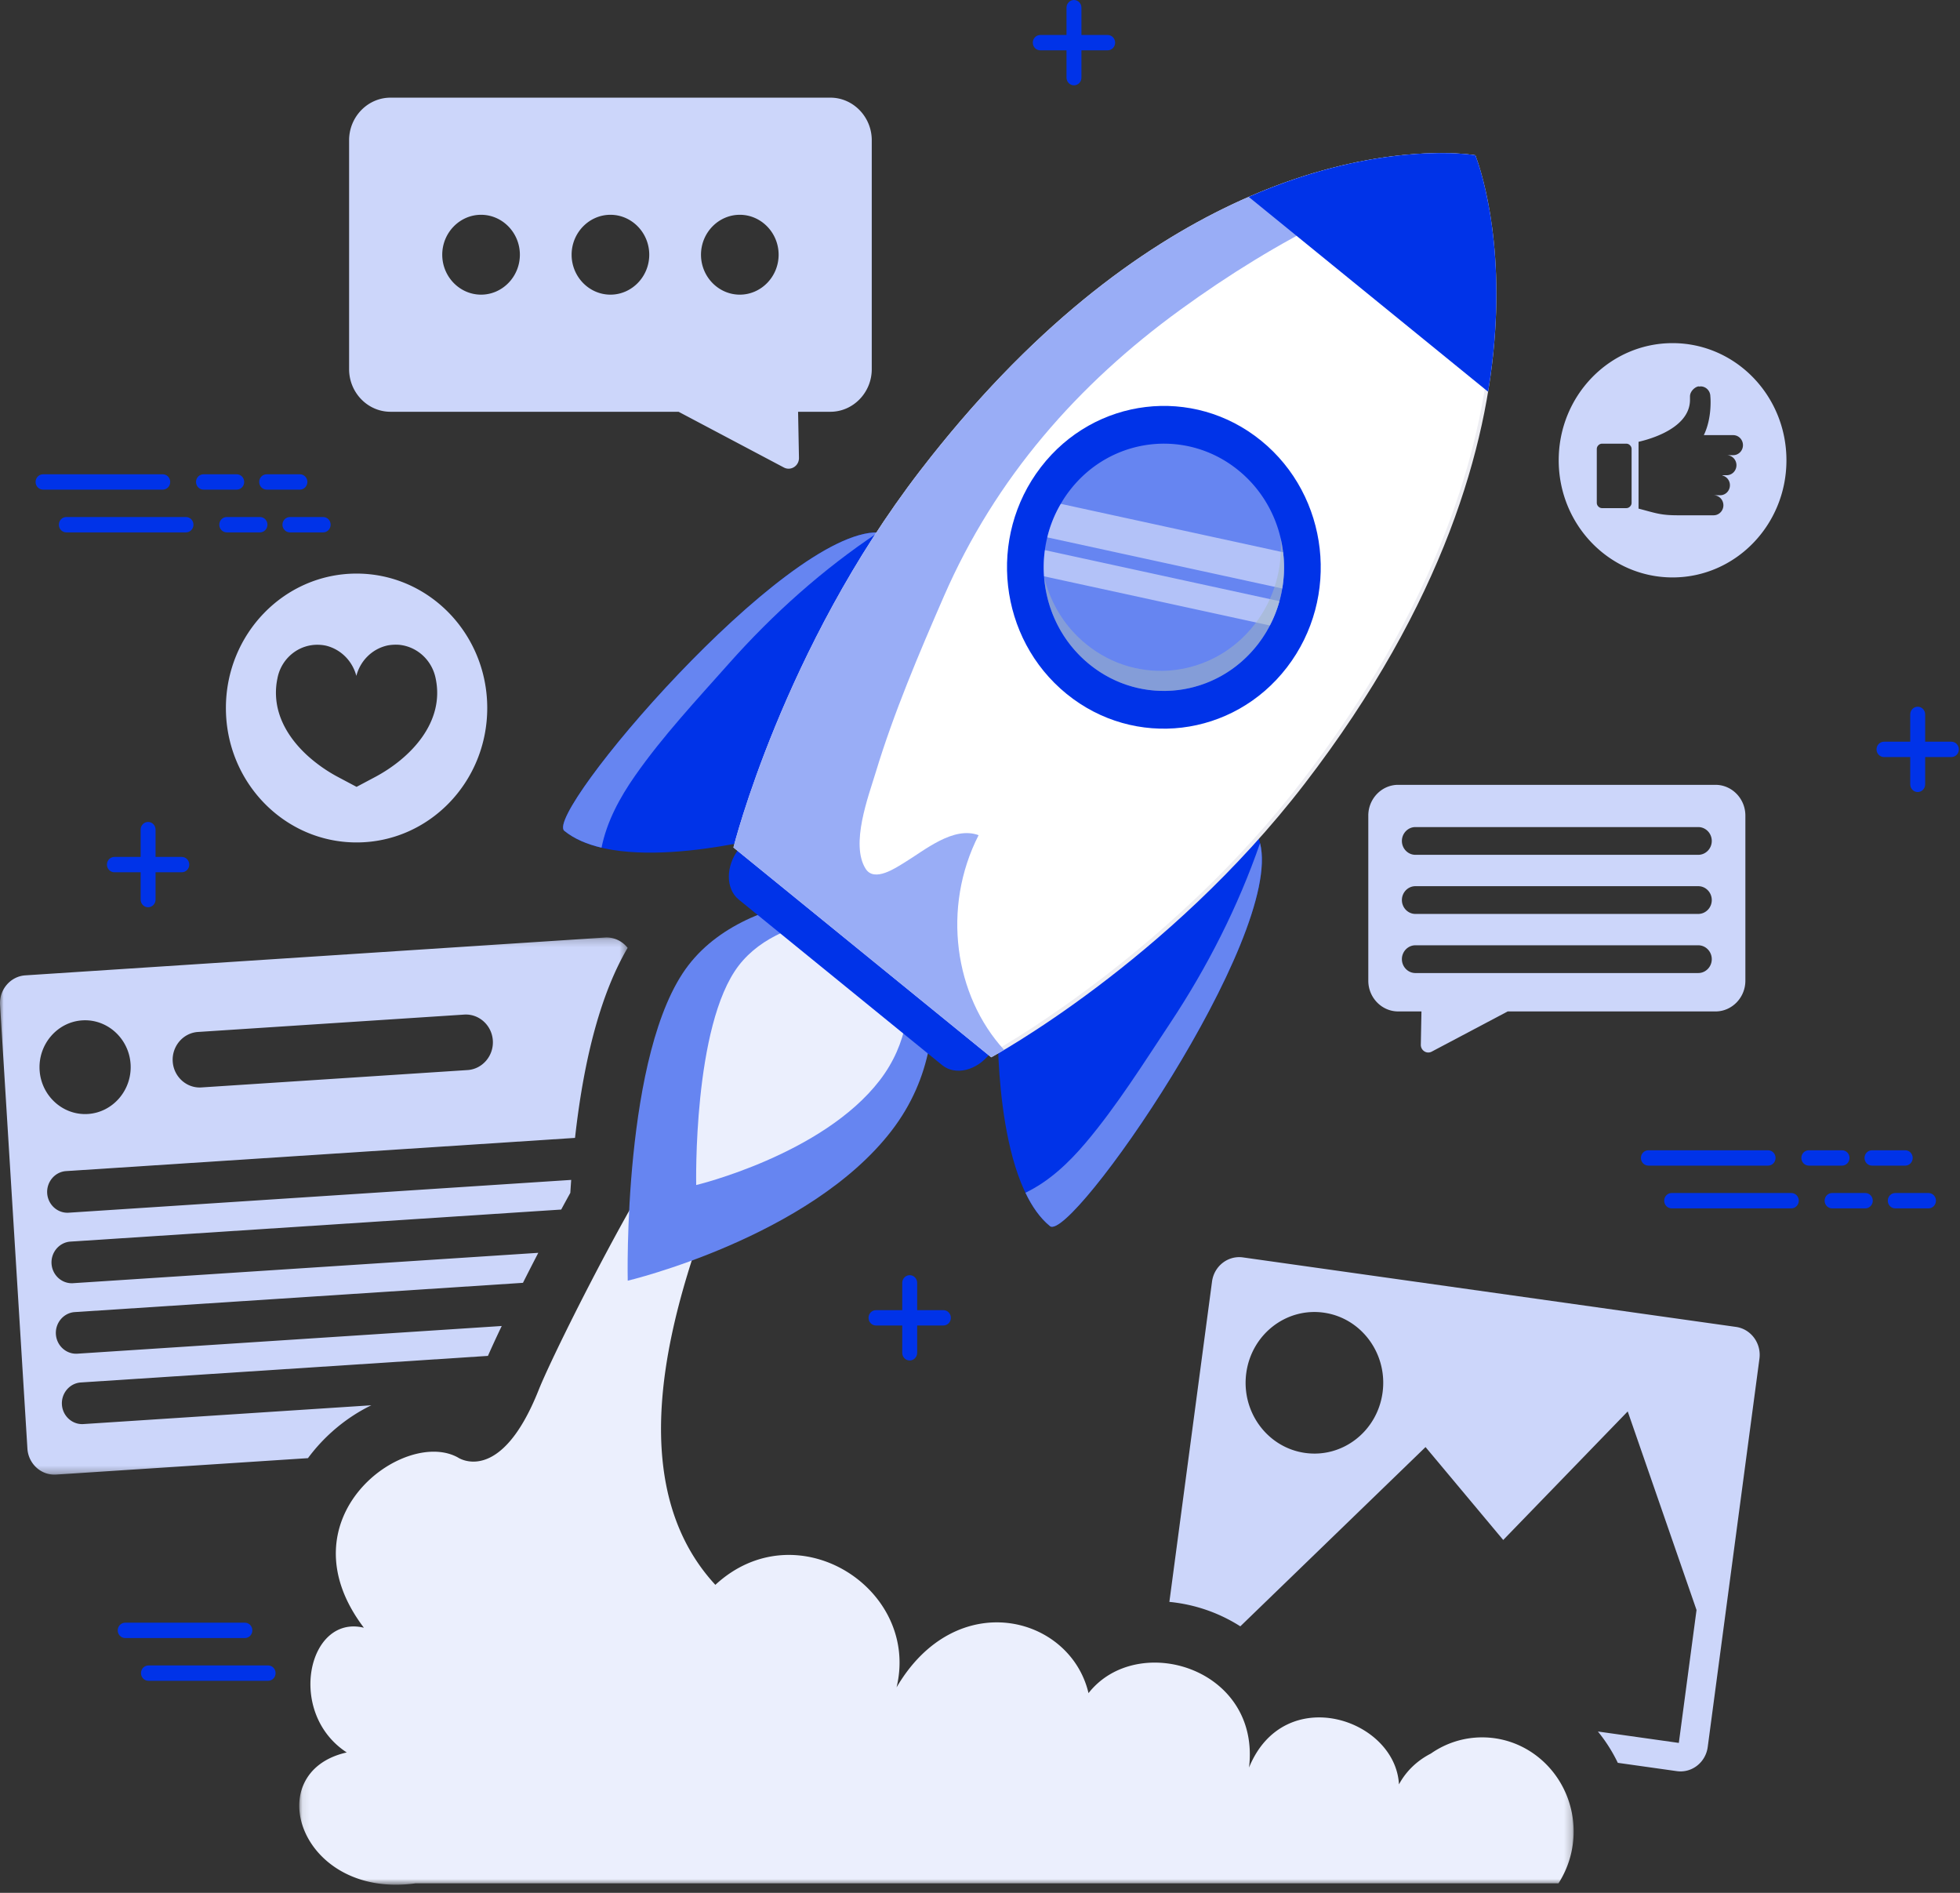 <svg xmlns="http://www.w3.org/2000/svg" xmlns:xlink="http://www.w3.org/1999/xlink" width="261" height="252" viewBox="0 0 261 252">
    <rect x="0" y="0" width="261" height="252" fill="#333333" stroke="none"/>
    <defs>
        <path id="a" d="M.079.332h169.7V102.27H.079z"/>
        <path id="c" d="M0 .194h83.577V71.71H0z"/>
    </defs>
    <g fill="none" fill-rule="evenodd">
        <path fill="#0033E8" d="M143.013 11.36c-.548 0-.994-.458-.994-1.023V1.023c0-.565.446-1.023.994-1.023.55 0 .995.458.995 1.023v9.314c0 .565-.446 1.023-.995 1.023"/>
        <path fill="#0033E8" d="M147.5 6.702h-8.976c-.548 0-.994-.458-.994-1.023 0-.564.446-1.022.994-1.022h8.976c.55 0 .995.458.995 1.022 0 .565-.446 1.023-.995 1.023M255.368 105.448c-.55 0-.995-.459-.995-1.023V95.11c0-.565.446-1.023.995-1.023.549 0 .994.458.994 1.023v9.314c0 .564-.445 1.023-.994 1.023"/>
        <path fill="#0033E8" d="M259.855 100.79h-8.976c-.55 0-.995-.458-.995-1.023 0-.564.446-1.022.995-1.022h8.976c.548 0 .994.458.994 1.022 0 .565-.446 1.023-.994 1.023M121.14 181.127c-.55 0-.995-.458-.995-1.023v-9.314c0-.564.445-1.023.994-1.023.549 0 .994.459.994 1.023v9.314c0 .565-.445 1.023-.994 1.023"/>
        <path fill="#0033E8" d="M125.626 176.47h-8.976c-.549 0-.994-.459-.994-1.023 0-.565.445-1.023.994-1.023h8.976c.549 0 .994.458.994 1.023 0 .564-.445 1.022-.994 1.022M19.722 120.788c-.549 0-.994-.458-.994-1.023v-9.314c0-.564.445-1.023.994-1.023.549 0 .994.459.994 1.023v9.314c0 .565-.445 1.023-.994 1.023"/>
        <path fill="#0033E8" d="M24.209 116.13h-8.976c-.549 0-.994-.458-.994-1.022 0-.565.445-1.023.994-1.023h8.976c.549 0 .994.458.994 1.023 0 .564-.445 1.022-.994 1.022M235.444 155.184h-15.94c-.548 0-.994-.458-.994-1.023 0-.564.446-1.022.995-1.022h15.94c.548 0 .993.458.993 1.022 0 .565-.445 1.023-.994 1.023M245.294 155.184h-4.425c-.55 0-.995-.458-.995-1.023 0-.564.445-1.022.995-1.022h4.425c.549 0 .994.458.994 1.022 0 .565-.445 1.023-.994 1.023M253.708 155.184h-4.427c-.55 0-.995-.458-.995-1.023 0-.564.445-1.022.995-1.022h4.427c.549 0 .994.458.994 1.022 0 .565-.445 1.023-.994 1.023M238.54 160.876h-15.937c-.55 0-.995-.458-.995-1.023 0-.564.446-1.023.995-1.023h15.937c.548 0 .994.459.994 1.023 0 .565-.446 1.023-.994 1.023M248.392 160.876h-4.425c-.55 0-.994-.458-.994-1.023 0-.564.445-1.023.994-1.023h4.425c.549 0 .994.459.994 1.023 0 .565-.445 1.023-.994 1.023M256.806 160.876h-4.428c-.55 0-.994-.458-.994-1.023 0-.564.445-1.023.994-1.023h4.428c.549 0 .994.459.994 1.023 0 .565-.445 1.023-.994 1.023M21.673 65.187H5.733c-.549 0-.994-.458-.994-1.023 0-.564.445-1.022.994-1.022h15.94c.548 0 .994.458.994 1.022 0 .565-.446 1.023-.994 1.023M31.522 65.187h-4.425c-.55 0-.994-.458-.994-1.023 0-.564.445-1.022.994-1.022h4.425c.55 0 .995.458.995 1.022 0 .565-.446 1.023-.995 1.023M39.936 65.187H35.51c-.55 0-.994-.458-.994-1.023 0-.564.445-1.022.994-1.022h4.427c.55 0 .995.458.995 1.022 0 .565-.446 1.023-.995 1.023M24.768 70.879H8.831c-.549 0-.994-.458-.994-1.023s.445-1.023.994-1.023h15.937c.549 0 .994.458.994 1.023s-.445 1.023-.994 1.023M34.62 70.879h-4.424c-.55 0-.995-.458-.995-1.023s.445-1.023.995-1.023h4.424c.55 0 .995.458.995 1.023s-.446 1.023-.995 1.023M43.034 70.879h-4.427c-.55 0-.995-.458-.995-1.023s.445-1.023.995-1.023h4.427c.55 0 .995.458.995 1.023s-.446 1.023-.995 1.023"/>
        <path fill="#CCD6FA" d="M226.15 113.805h-37.673c-.987 0-1.795-.83-1.795-1.846s.808-1.847 1.795-1.847h37.672c.988 0 1.796.83 1.796 1.847 0 1.015-.808 1.846-1.796 1.846m0 7.87h-37.672c-.987 0-1.795-.831-1.795-1.847s.808-1.847 1.795-1.847h37.672c.988 0 1.796.831 1.796 1.847s-.808 1.846-1.796 1.846m0 7.87h-37.672c-.987 0-1.795-.832-1.795-1.847 0-1.016.808-1.847 1.795-1.847h37.672c.988 0 1.796.831 1.796 1.847 0 1.015-.808 1.846-1.796 1.846m2.293-25.056h-42.257c-2.188 0-3.978 1.84-3.978 4.09v21.989c0 2.25 1.79 4.09 3.978 4.09h3.1l-.084 4.423c-.016.774.78 1.284 1.448.93l10.116-5.352h27.677c2.188 0 3.977-1.84 3.977-4.091v-21.988c0-2.25-1.79-4.09-3.977-4.09M98.515 39.228c-2.842 0-5.168-2.393-5.168-5.316 0-2.924 2.326-5.316 5.168-5.316 2.843 0 5.169 2.392 5.169 5.316 0 2.923-2.326 5.316-5.169 5.316m-17.227 0c-2.843 0-5.17-2.393-5.17-5.316 0-2.924 2.327-5.316 5.17-5.316 2.842 0 5.168 2.392 5.168 5.316 0 2.923-2.326 5.316-5.168 5.316m-17.228 0c-2.842 0-5.169-2.393-5.169-5.316 0-2.924 2.327-5.316 5.169-5.316 2.842 0 5.168 2.392 5.168 5.316 0 2.923-2.326 5.316-5.168 5.316m46.515-26.226H52c-3.033 0-5.513 2.552-5.513 5.67V49.15c0 3.12 2.48 5.671 5.513 5.671h38.363l14.022 7.419c.928.49 2.03-.216 2.008-1.289l-.117-6.13h4.298c3.031 0 5.513-2.551 5.513-5.67V18.671c0-3.118-2.482-5.67-5.513-5.67M230.797 60.6h-.87c.72 0 1.304.597 1.304 1.333 0 .737-.584 1.334-1.304 1.334h-.564l-.008.035a1.327 1.327 0 0 1 1.007 1.3c0 .736-.584 1.333-1.304 1.333h-.869c.72 0 1.304.598 1.304 1.334 0 .736-.584 1.333-1.304 1.333h-4.751c-2.345 0-2.968-.298-5.243-.889v-8.892c.046-.037 6.85-1.329 6.85-5.602v-.445c0-.737.761-1.333 1.191-1.333.029 0 .056.022.084.027.045-.005.085-.027.131-.027.72 0 1.302.595 1.304 1.33.008 0 .28 2.808-.869 5.16h3.911c.72 0 1.303.598 1.303 1.335 0 .736-.584 1.333-1.303 1.333zm-13.528 6.334c0 .194-.07.361-.213.503a.685.685 0 0 1-.5.212h-3.21a.686.686 0 0 1-.5-.212.687.687 0 0 1-.212-.503v-7.151c0-.194.07-.361.212-.502a.683.683 0 0 1 .5-.213h3.21c.193 0 .36.071.5.213a.684.684 0 0 1 .213.502v7.151zm5.456-21.252c-8.374 0-15.163 6.983-15.163 15.596 0 8.614 6.789 15.597 15.163 15.597s15.163-6.983 15.163-15.597c0-8.613-6.79-15.596-15.163-15.596zM49.906 103.47l-2.424 1.288-2.425-1.287a20.19 20.19 0 0 1-4.02-2.79c-2.385-2.15-4.175-4.933-4.285-8.125-.028-.73.032-1.48.194-2.25a5.528 5.528 0 0 1 2.329-3.554 5.328 5.328 0 0 1 3.055-.912c.364.004.73.043 1.091.123 1.965.484 3.507 2.03 4.031 4.021.516-1.991 2.055-3.538 4.018-4.021.311-.074.627-.112.944-.126a5.04 5.04 0 0 1 .909.027c2.338.308 4.225 2.105 4.693 4.469 1.23 5.864-3.383 10.631-8.11 13.138m-2.424-27.108c-9.61 0-17.4 8.013-17.4 17.897 0 9.885 7.79 17.897 17.4 17.897s17.4-8.012 17.4-17.897c0-9.884-7.79-17.897-17.4-17.897"/>
        <g transform="translate(39.771 148.649)">
            <mask id="b" fill="#fff">
                <use xlink:href="#a"/>
            </mask>
            <path fill="#EBEFFD" d="M157.599 82.653c-2.533 0-4.885.796-6.833 2.157-1.773.908-3.27 2.29-4.246 4.103-.477-8.766-15.306-13.655-19.965-2.243 1.572-13.293-14.883-18.181-21.376-9.908-2.433-10.345-17.639-14.29-25.561-.764 3.168-13.15-13.285-23.681-24.13-13.652-16.578-17.927.289-50.85 2-57.884-2.446-.354-3.858-2.336-5.4-4.13-4.426 3.774-17.906 30.478-20.126 36.063-5.119 12.881-10.756 8.996-10.756 8.996-7.16-3.98-23.614 8.054-12.519 22.667-7.44-1.826-10.364 11.338-2.285 16.603-11.735 2.632-6.251 19.556 9.164 17.423H167.762a12.72 12.72 0 0 0 2.017-6.903c0-6.92-5.453-12.528-12.18-12.528" mask="url(#b)"/>
        </g>
        <path fill="#6685F1" d="M118.728 150.531c-10.947 14.232-35.137 19.972-35.137 19.972s-.706-30.577 8.075-41.993c8.781-11.416 29.287-9.475 29.287-9.475s8.721 17.267-2.225 31.496"/>
        <path fill="#EBEFFD" d="M117.148 143.829c-7.624 9.913-24.44 13.939-24.44 13.939s-.453-21.268 5.664-29.22c6.117-7.951 20.364-6.63 20.364-6.63s6.038 11.998-1.588 21.91"/>
        <path fill="#0033E8" d="M139.816 163.238c-7.51-6.111-6.947-27.276-6.947-27.276s30.406-28.676 33.416-26.226c9.638 7.843-23.458 55.952-26.469 53.502"/>
        <path fill="#6685F1" d="M167.792 112.25c-2.93 8.47-7.035 16.523-11.956 23.944-3.539 5.335-7.106 11.02-11.225 15.904-2.345 2.778-4.95 5.204-8.058 6.696.87 1.816 1.939 3.366 3.264 4.444 2.776 2.26 31.146-38.49 27.975-50.988"/>
        <path fill="#0033E8" d="M75.146 110.612c7.51 6.111 27.406.68 27.406.68s20.136-37.034 17.126-39.484c-9.637-7.842-47.542 36.355-44.532 38.804"/>
        <path fill="#6685F1" d="M116.954 70.88c-7.341 4.879-14.015 10.84-19.905 17.474-4.234 4.77-8.793 9.649-12.464 14.897-2.09 2.986-3.786 6.148-4.483 9.605-1.918-.454-3.631-1.166-4.956-2.244-2.776-2.26 29.254-40.032 41.808-39.732"/>
        <path fill="#0033E8" d="M131.83 140.258c-1.759 2.286-4.61 2.978-6.37 1.546l-27.085-22.04c-1.759-1.432-1.761-4.446-.003-6.733l.452-.587c1.759-2.286 4.611-2.977 6.371-1.545l27.084 22.04c1.76 1.431 1.761 4.446.003 6.732l-.451.587z"/>
        <path fill="#FFF" d="M97.949 112.731c.59-2.247 7.491-27.441 24.765-49.898 29.296-38.086 58.14-42.198 69.181-42.198 2.402 0 3.94.198 4.388.265.437 1.146 3.496 9.766 2.551 23.437-.934 13.512-6.082 34.864-25.301 59.85-17.274 22.458-39.523 35.161-41.513 36.27l-34.071-27.726z"/>
        <path fill="#EDEDF2" d="M191.895 20.379c-10.943 0-39.95 4.04-69.376 42.295-18.25 23.728-24.852 50.154-24.852 50.154l17.163 13.967 17.164 13.967s23.482-12.689 41.734-36.416c37.306-48.5 22.733-83.677 22.733-83.677s-1.635-.29-4.566-.29m0 .511c2.175 0 3.635.164 4.209.242.576 1.567 3.397 10.037 2.48 23.222-.596 8.568-2.63 17.422-6.046 26.317-4.274 11.127-10.733 22.35-19.2 33.357-16.9 21.971-38.574 34.592-41.293 36.124l-16.907-13.758-16.906-13.758c.824-3.075 7.777-27.673 24.677-49.645 29.229-37.998 57.98-42.1 68.986-42.1"/>
        <path fill="#99ADF6" d="M130.315 111.189c-3.364-1.235-7.143 1.985-9.87 3.644-1.178.717-4.014 2.658-5.17.836-2.068-3.255.372-9.65 1.334-12.829 2.413-7.966 5.762-15.823 9.076-23.435 6.874-15.784 17.839-28.247 31.495-38.168 6.401-4.65 13.176-8.85 20.262-12.308 6.24-3.04 13.128-4.45 19.134-7.96-.072-.195-.115-.3-.115-.3s-36.635-6.496-73.942 42.005c-18.25 23.728-24.853 50.154-24.853 50.154l34.328 27.934s.616-.334 1.715-.986c-6.614-7.229-8.324-18.935-3.394-28.587"/>
        <path fill="#0033E8" d="M198.16 52.152c3.241-19.547-1.699-31.483-1.699-31.483s-12.43-2.199-30.178 5.543l31.876 25.94zM171.367 88.857c-7.158 9.305-20.295 10.881-29.342 3.519-9.048-7.364-10.578-20.875-3.421-30.18 7.159-9.306 20.294-10.883 29.342-3.52 9.048 7.362 10.579 20.875 3.421 30.181"/>
        <path fill="#6685F1" d="M167.532 85.737c-5.483 7.128-15.545 8.335-22.475 2.695-3.657-2.975-5.712-7.267-6.033-11.708-.08-1.16-.047-2.329.116-3.485.074-.576.18-1.143.318-1.698a16.32 16.32 0 0 1 1.8-4.463c.346-.61.74-1.197 1.176-1.765 5.484-7.129 15.553-8.331 22.478-2.696 3.438 2.798 5.46 6.76 5.953 10.908a16.91 16.91 0 0 1-.49 6.511 16.414 16.414 0 0 1-1.277 3.235c-.437.857-.96 1.678-1.566 2.466"/>
        <path fill="#FFF" fill-opacity=".5" d="M170.75 78.349l-31.292-6.808a16.302 16.302 0 0 1 1.801-4.463l29.606 6.447a16.91 16.91 0 0 1-.116 4.824M169.098 83.27l-30.073-6.546c-.08-1.16-.048-2.329.115-3.485l31.234 6.797a16.412 16.412 0 0 1-1.276 3.235"/>
        <path fill="#A3B6C1" fill-opacity=".5" d="M170.52 71.592c.3 3.985-.802 8.091-3.404 11.474-5.483 7.128-15.545 8.335-22.476 2.695-2.9-2.36-4.788-5.544-5.605-8.972.33 4.415 2.38 8.68 6.022 11.645 6.932 5.64 16.994 4.432 22.477-2.696 3.19-4.146 4.122-9.382 2.985-14.146" style="mix-blend-mode:multiply"/>
        <g transform="translate(0 124.615)">
            <mask id="d" fill="#fff">
                <use xlink:href="#c"/>
            </mask>
            <path fill="#CCD6FA" d="M10.948 11.231c3.332-.217 6.23 2.409 6.442 5.836.211 3.427-2.342 6.408-5.674 6.626-3.332.217-6.23-2.409-6.442-5.835-.211-3.427 2.342-6.41 5.674-6.627m15.413 1.543l35.45-2.313c1.974-.129 3.692 1.427 3.817 3.458.126 2.031-1.387 3.798-3.362 3.927l-35.45 2.313c-1.974.129-3.692-1.428-3.817-3.458-.125-2.03 1.387-3.798 3.362-3.927m23.086 49.7l-38.339 2.502c-1.48.097-2.769-1.07-2.863-2.593-.094-1.524 1.041-2.849 2.522-2.946L64.975 55.9a140.59 140.59 0 0 1 1.838-3.981l-56.508 3.687c-1.48.096-2.769-1.07-2.863-2.594-.094-1.523 1.04-2.848 2.522-2.945l59.675-3.894a384.907 384.907 0 0 1 2.042-3.995L9.727 46.221c-1.481.097-2.77-1.07-2.864-2.594-.093-1.523 1.041-2.848 2.522-2.944l65.346-4.265c.405-.75.811-1.493 1.215-2.223.035-.582.075-1.156.116-1.725L9.148 36.836c-1.481.097-2.77-1.07-2.864-2.593-.093-1.524 1.041-2.849 2.522-2.946l67.766-4.42c1.22-10.975 3.566-19.448 7.005-25.298C82.867.675 81.758.123 80.55.202L3.37 5.238C1.395 5.366-.118 7.134.007 9.165l3.644 59.078c.125 2.031 1.843 3.587 3.818 3.458l33.541-2.188c2.23-3.017 5.18-5.457 8.437-7.038" mask="url(#d)"/>
        </g>
        <path fill="#CCD6FA" d="M184.11 185.376c-.687 5.156-5.308 8.764-10.321 8.057-5.014-.706-8.52-5.46-7.834-10.616.687-5.157 5.308-8.764 10.322-8.058 5.013.707 8.52 5.46 7.833 10.617m47.056-8.721l-65.648-9.252c-2.001-.282-3.845 1.157-4.12 3.215l-5.68 42.648a21.375 21.375 0 0 1 9.447 3.253l24.664-23.866 10.345 12.37 16.578-17.115 9.163 26.436-2.357 17.696-10.777-1.519a20.882 20.882 0 0 1 2.651 4.17l7.856 1.106c2 .283 3.844-1.156 4.118-3.214l6.886-51.692c.274-2.057-1.125-3.954-3.126-4.236"/>
        <path fill="#0033E8" d="M32.61 218.08H16.67c-.548 0-.994-.458-.994-1.023s.446-1.023.994-1.023h15.94c.549 0 .994.458.994 1.023s-.445 1.023-.994 1.023M35.705 223.771H19.768c-.548 0-.994-.458-.994-1.022 0-.565.446-1.023.994-1.023h15.937c.55 0 .995.458.995 1.023 0 .564-.446 1.022-.995 1.022"/>
    </g>
</svg>
